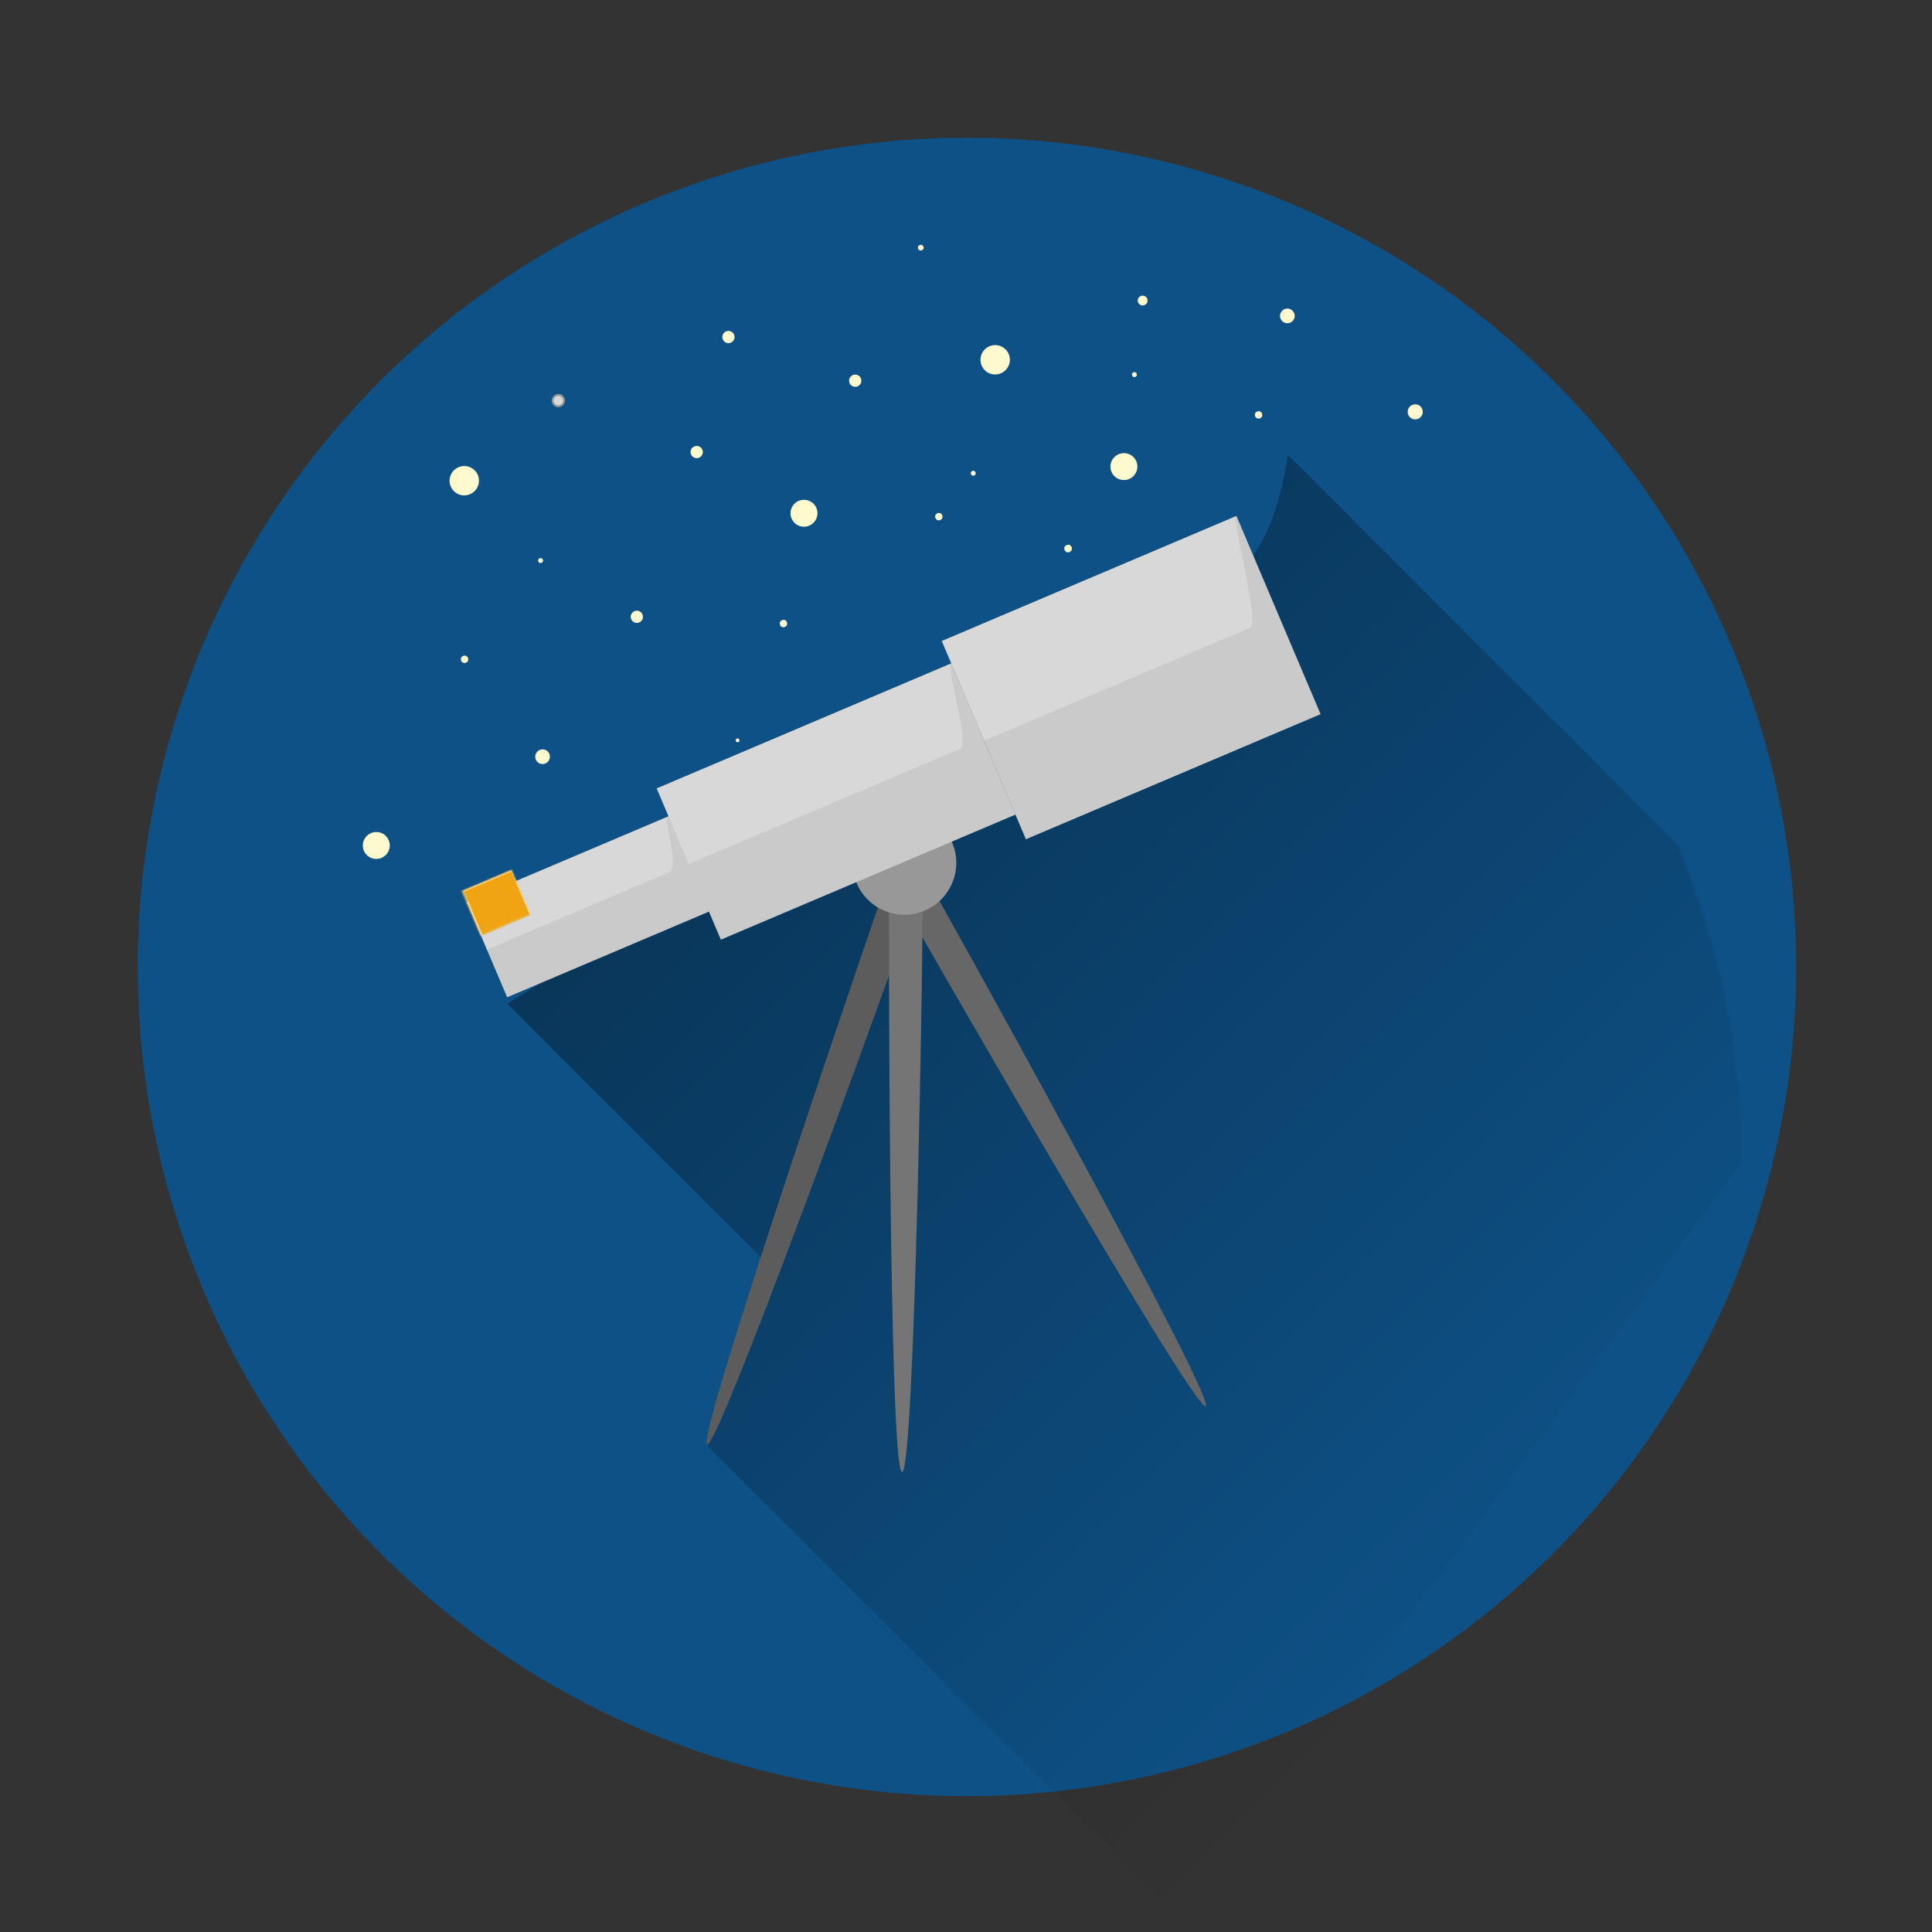 <?xml version="1.0" encoding="UTF-8"?>
<svg width="1024px" height="1024px" viewBox="0 0 1024 1024" version="1.1" xmlns="http://www.w3.org/2000/svg" xmlns:xlink="http://www.w3.org/1999/xlink">
    <rect x="0" y="0" width="1024" height="1024" fill="#333333" stroke="none"/>
    <!-- Generator: Sketch 40 (33762) - http://www.bohemiancoding.com/sketch -->
    <title>curious</title>
    <desc>Created with Sketch.</desc>
    <defs>
        <circle id="path-1" cx="512.5" cy="512.5" r="439.5"></circle>
        <linearGradient x1="50%" y1="0%" x2="50%" y2="100%" id="linearGradient-3">
            <stop stop-color="#000000" offset="0%"></stop>
            <stop stop-color="#000000" stop-opacity="0" offset="100%"></stop>
        </linearGradient>
        <rect id="path-4" x="116.716" y="25.836" width="29.068" height="100.113"></rect>
        <mask id="mask-5" maskContentUnits="userSpaceOnUse" maskUnits="objectBoundingBox" x="0" y="0" width="29.068" height="100.113" fill="white">
            <use xlink:href="#path-4"></use>
        </mask>
        <rect id="path-6" x="0.444" y="41.983" width="29.068" height="67.819"></rect>
        <mask id="mask-7" maskContentUnits="userSpaceOnUse" maskUnits="objectBoundingBox" x="0" y="0" width="29.068" height="67.819" fill="white">
            <use xlink:href="#path-6"></use>
        </mask>
        <rect id="path-8" x="286.28" y="10.424" width="38.757" height="131.252"></rect>
        <mask id="mask-9" maskContentUnits="userSpaceOnUse" maskUnits="objectBoundingBox" x="0" y="0" width="38.757" height="131.252" fill="white">
            <use xlink:href="#path-8"></use>
        </mask>
        <rect id="path-10" x="454.229" y="0.807" width="38.757" height="152.243"></rect>
        <mask id="mask-11" maskContentUnits="userSpaceOnUse" maskUnits="objectBoundingBox" x="0" y="0" width="38.757" height="152.243" fill="white">
            <use xlink:href="#path-10"></use>
        </mask>
    </defs>
    <g id="Icônes" stroke="none" stroke-width="1" fill="none" fill-rule="evenodd">
        <g id="curious">
            <mask id="mask-2" fill="white">
                <use xlink:href="#path-1"></use>
            </mask>
            <use id="Oval" fill="#0E5186" xlink:href="#path-1"></use>
            <path d="M919.194,387.048 L919.194,807.237 L330.273,899.044 L330.273,541.148 L420.899,493.402 L420.899,300.228 L566.718,334.02 C566.718,334.02 765.269,397.384 859.842,411.612 C882.761,415.06 919.194,387.048 919.194,387.048 Z" id="ombre" fill-opacity="0.33" fill="url(#linearGradient-3)" mask="url(#mask-2)" transform="translate(624.734, 599.636) rotate(-45) translate(-624.734, -599.636) "></path>
            <g id="téléscope" mask="url(#mask-2)">
                <g transform="translate(228, 241)">
                    <g>
                        <g id="pied" transform="translate(146, 180)">
                            <path d="M0.794,344.455 C-5.404,341.187 93.106,54.225 97.081,43.31 C101.057,32.395 117.584,36.159 113.528,49.732 C109.472,63.305 6.992,347.723 0.794,344.455 Z" id="Path-7" fill="#5C5C5C"></path>
                            <path d="M264.955,324.277 C257.946,325.758 104.772,58.446 99.111,48.138 C93.449,37.83 108.276,30.322 115.955,42.592 C123.634,54.862 271.965,322.797 264.955,324.277" id="Path-7-Copy" fill="#676767"></path>
                            <path d="M104.067,359.199 C97.066,357.686 96.978,57.635 97.193,46.164 C97.408,34.692 114.45,33.992 115.031,48.026 C115.612,62.061 111.067,360.711 104.067,359.199" id="Path-7-Copy-2" fill="#757575"></path>
                            <circle id="Oval-4" fill="#989898" transform="translate(105.349, 36.319) rotate(-22) translate(-105.349, -36.319) " cx="105.349" cy="36.319" r="27.5"></circle>
                        </g>
                        <g id="lunette" transform="translate(256.991, 167.194) rotate(-23) translate(-256.991, -167.194) translate(10.491, 90.194)">
                            <rect id="Rectangle-4" fill="#D8D8D8" x="0.444" y="48.442" width="127.577" height="54.901"></rect>
                            <path d="M0.031,75.892 C0.031,75.892 97.866,75.892 105.083,75.892 C112.3,75.892 112.809,48.292 116.716,48.292 C116.716,50.899 116.716,103.343 116.716,103.343 L0.031,103.343 L0.031,75.892 Z" id="Rectangle-4-Copy" fill-opacity="0.066" fill="#000000"></path>
                            <rect id="Rectangle-4-Copy-3" fill="#D8D8D8" x="116.657" y="32.394" width="169.668" height="87.085"></rect>
                            <path d="M116.657,75.936 C116.657,75.936 266.614,75.936 272.779,75.936 C278.944,75.936 282.988,32.156 286.325,32.156 C286.325,36.291 286.325,119.479 286.325,119.479 L116.657,119.479 L116.657,75.936 Z" id="Rectangle-4-Copy-2" fill-opacity="0.066" fill="#000000"></path>
                            <use id="Rectangle" stroke="#FFCC76" mask="url(#mask-5)" stroke-width="2" fill="#F1A411" xlink:href="#path-4"></use>
                            <use id="Rectangle-Copy-3" stroke="#FFCC76" mask="url(#mask-7)" stroke-width="2" fill="#F1A411" xlink:href="#path-6"></use>
                            <rect id="Rectangle-4-Copy-5" fill="#D8D8D8" x="286.28" y="19.514" width="169.668" height="114.171"></rect>
                            <path d="M286.28,76.911 C286.28,76.911 433.235,76.911 439.4,76.911 C445.565,76.911 452.611,19.514 455.948,19.514 C455.948,24.935 455.948,133.997 455.948,133.997 L286.28,133.997 L286.28,76.911 Z" id="Rectangle-4-Copy-4" fill-opacity="0.066" fill="#000000"></path>
                            <use id="Rectangle-Copy" stroke="#FFCC76" mask="url(#mask-9)" stroke-width="2" fill="#F1A411" xlink:href="#path-8"></use>
                            <use id="Rectangle-Copy-2" stroke="#FFCC76" mask="url(#mask-11)" stroke-width="2" fill="#F1A411" xlink:href="#path-10"></use>
                        </g>
                    </g>
                </g>
            </g>
            <g id="étoiles" mask="url(#mask-2)">
                <g transform="translate(444.767, 259.625) rotate(-21) translate(-444.767, -259.625) translate(140.767, 153.125)">
                    <ellipse id="Oval-2" stroke="none" fill="#FFFACD" cx="179.774" cy="130.897" rx="3.24" ry="3.248"></ellipse>
                    <circle id="Oval-21" stroke="none" fill="#FFFACD" cx="390.391" cy="2.186" r="1.5"></circle>
                    <circle id="Oval-22" stroke="none" fill="#FFFACD" cx="206.166" cy="211.164" r="1"></circle>
                    <circle id="Oval-23" stroke="none" fill="#FFFACD" cx="406.144" cy="179.03" r="2"></circle>
                    <circle id="Oval-24" stroke="none" fill="#FFFACD" cx="603.866" cy="177.331" r="4"></circle>
                    <ellipse id="Oval-3" stroke="none" fill="#FFFACD" transform="translate(282.148, 111.41) rotate(91) translate(-282.148, -111.41) " cx="282.148" cy="111.41" rx="7.127" ry="7.145"></ellipse>
                    <ellipse id="Oval-5" stroke="none" fill="#FFFACD" transform="translate(240.68, 60.744) rotate(91) translate(-240.68, -60.744) " cx="240.68" cy="60.744" rx="3.24" ry="3.248"></ellipse>
                    <ellipse id="Oval-5-Copy" stroke="none" fill="#FFFACD" transform="translate(278.242, 9.861) rotate(91) translate(-278.242, -9.861) " cx="278.242" cy="9.861" rx="3.24" ry="3.248"></ellipse>
                    <ellipse id="Oval-6" stroke="none" fill="#FFFACD" transform="translate(405.904, 71.786) rotate(91) translate(-405.904, -71.786) " cx="405.904" cy="71.786" rx="7.775" ry="7.795"></ellipse>
                    <ellipse id="Oval-6-Copy" stroke="none" fill="#FFFACD" transform="translate(120.234, 30.78) rotate(91) translate(-120.234, -30.78) " cx="120.234" cy="30.78" rx="7.775" ry="7.795"></ellipse>
                    <ellipse id="Oval-7" stroke="none" fill="#FFFACD" transform="translate(449.315, 149.085) rotate(91) translate(-449.315, -149.085) " cx="449.315" cy="149.085" rx="7.127" ry="7.145"></ellipse>
                    <ellipse id="Oval-8" stroke="none" fill="#FFFACD" transform="translate(7.423, 194.556) rotate(91) translate(-7.423, -194.556) " cx="7.423" cy="194.556" rx="7.127" ry="7.145"></ellipse>
                    <ellipse id="Oval-9" stroke="none" fill="#FFFACD" transform="translate(106.557, 182.214) rotate(91) translate(-106.557, -182.214) " cx="106.557" cy="182.214" rx="3.888" ry="3.897"></ellipse>
                    <ellipse id="Oval-10" stroke="none" fill="#FFFACD" transform="translate(86.471, 119.205) rotate(91) translate(-86.471, -119.205) " cx="86.471" cy="119.205" rx="1.944" ry="1.949"></ellipse>
                    <ellipse id="Oval-11" stroke="none" fill="#FFFACD" transform="translate(251.047, 162.077) rotate(91) translate(-251.047, -162.077) " cx="251.047" cy="162.077" rx="1.944" ry="1.949"></ellipse>
                    <ellipse id="Oval-12" stroke="none" fill="#FFFACD" transform="translate(332.687, 55.547) rotate(91) translate(-332.687, -55.547) " cx="332.687" cy="55.547" rx="3.24" ry="3.248"></ellipse>
                    <circle id="Oval-20" stroke="#979797" stroke-width="1" fill="#D8D8D8" cx="182" cy="9" r="3"></circle>
                    <ellipse id="Oval-13" stroke="none" fill="#FFFACD" transform="translate(373.507, 123.752) rotate(91) translate(-373.507, -123.752) " cx="373.507" cy="123.752" rx="1.296" ry="1.299"></ellipse>
                    <ellipse id="Oval-14" stroke="none" fill="#FFFACD" transform="translate(348.237, 138.692) rotate(91) translate(-348.237, -138.692) " cx="348.237" cy="138.692" rx="1.944" ry="1.949"></ellipse>
                    <ellipse id="Oval-15" stroke="none" fill="#FFFACD" transform="translate(490.135, 70.487) rotate(91) translate(-490.135, -70.487) " cx="490.135" cy="70.487" rx="2.592" ry="2.598"></ellipse>
                    <ellipse id="Oval-16" stroke="none" fill="#FFFACD" transform="translate(471.993, 105.564) rotate(91) translate(-471.993, -105.564) " cx="471.993" cy="105.564" rx="1.296" ry="1.299"></ellipse>
                    <ellipse id="Oval-17" stroke="none" fill="#FFFACD" transform="translate(558.817, 105.564) rotate(91) translate(-558.817, -105.564) " cx="558.817" cy="105.564" rx="3.888" ry="3.897"></ellipse>
                    <ellipse id="Oval-18" stroke="none" fill="#FFFACD" transform="translate(525.772, 149.085) rotate(91) translate(-525.772, -149.085) " cx="525.772" cy="149.085" rx="1.944" ry="1.949"></ellipse>
                    <ellipse id="Oval-19" stroke="none" fill="#FFFACD" transform="translate(142.842, 84.778) rotate(91) translate(-142.842, -84.778) " cx="142.842" cy="84.778" rx="1.296" ry="1.299"></ellipse>
                </g>
            </g>
        </g>
    </g>
</svg>